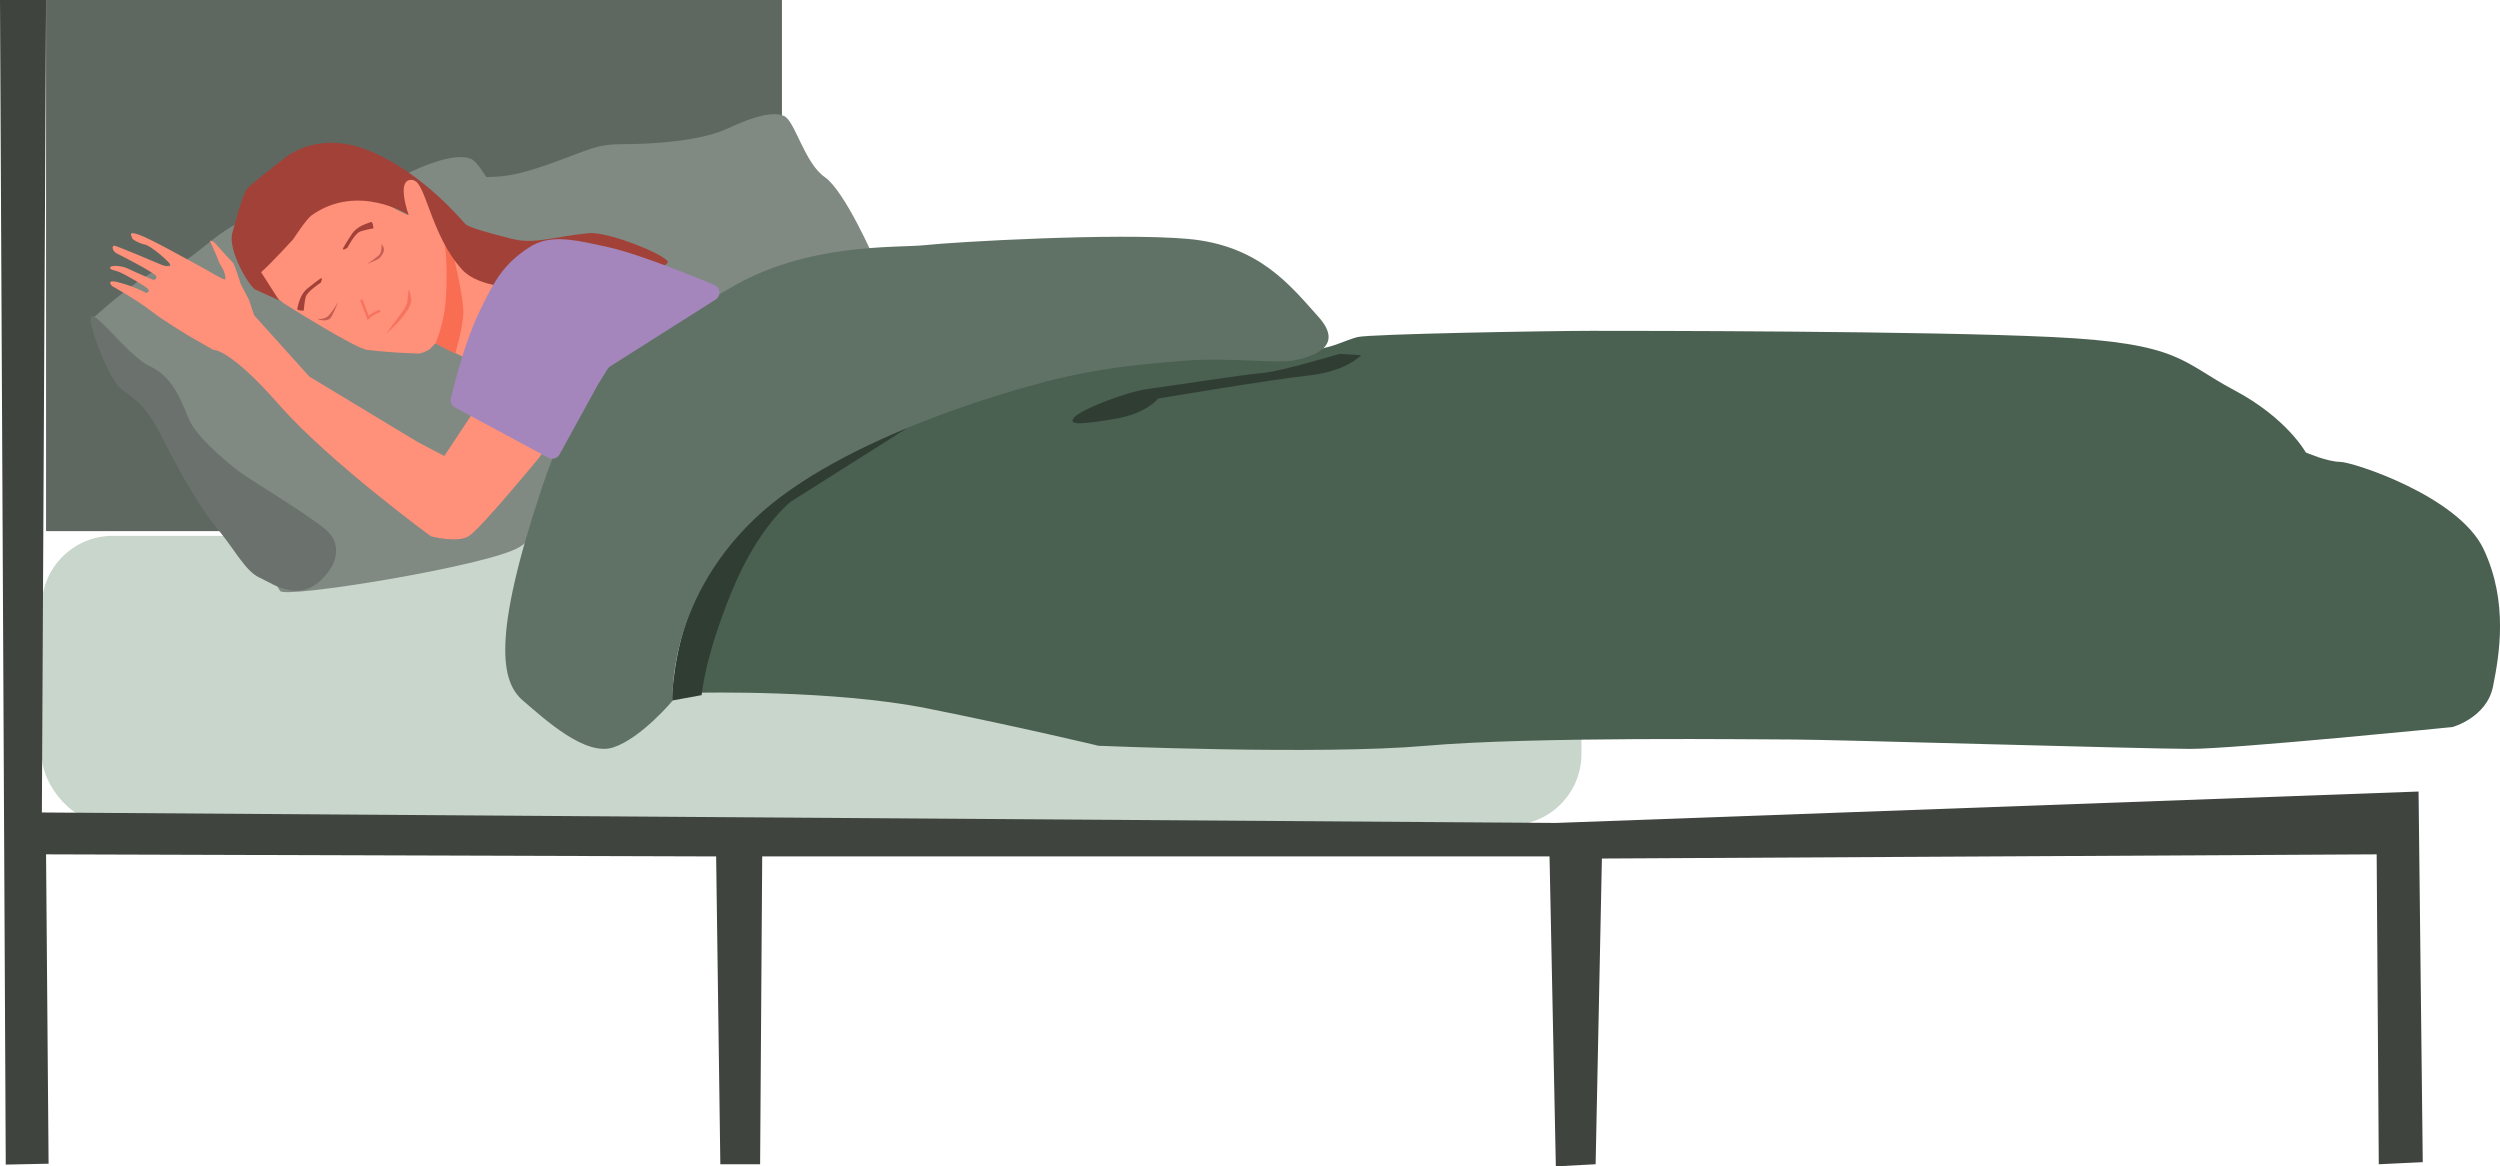 <?xml version="1.0" encoding="UTF-8"?>
<svg id="Layer_2" data-name="Layer 2" xmlns="http://www.w3.org/2000/svg" viewBox="0 0 1008.46 470.49">
  <defs>
    <style>
      .cls-1 {
        fill: #818983;
      }

      .cls-2 {
        fill: #6b726d;
      }

      .cls-3 {
        fill: #f77360;
      }

      .cls-4 {
        fill: #c9d6cb;
      }

      .cls-5 {
        fill: #a486bc;
      }

      .cls-6 {
        fill: #3f443f;
      }

      .cls-7 {
        fill: none;
        stroke: #f77360;
        stroke-linecap: round;
        stroke-miterlimit: 10;
      }

      .cls-8 {
        fill: #f96e53;
      }

      .cls-9 {
        fill: #c45e52;
      }

      .cls-10 {
        fill: #303d33;
      }

      .cls-11 {
        fill: #607265;
      }

      .cls-12 {
        fill: #4a6051;
      }

      .cls-13 {
        fill: #5e6861;
      }

      .cls-14 {
        fill: #a24137;
      }

      .cls-15 {
        fill: #ff9079;
      }
    </style>
  </defs>
  <g id="body">
    <rect class="cls-13" x="18.58" width="296.84" height="214.25"/>
    <rect class="cls-4" x="16.81" y="216.15" width="621.11" height="116.69" rx="28.69" ry="28.69"/>
    <polygon class="cls-6" points="977.3 468.8 975.61 319.29 627.6 331.96 16.89 327.74 18.58 0 0 0 2.32 469.78 19.6 469.42 18.58 344.63 288.88 345.47 290.57 469.64 306.62 469.64 307.46 345.47 625.06 345.47 627.6 470.49 643.65 469.64 646.18 346.32 958.71 344.63 959.56 469.64 977.3 468.8"/>
    <path class="cls-12" d="M282.04,279.44s54.11-1.26,91.87,6.29,69.21,15.1,69.21,15.1c0,0,89.35,3.78,132.14,0,42.79-3.78,134.65-2.52,148.49-2.52s142.2,3.78,159.82,3.78,105.71-8.81,105.71-8.81c0,0,13.84-3.78,16.36-16.36,2.52-12.58,6.29-33.98-3.78-55.37-10.07-21.39-52.85-35.24-57.89-35.24s-13.84-3.78-13.84-3.78c0,0-7.55-13.84-28.94-25.17-21.39-11.33-21.39-18.88-72.99-21.39-51.6-2.52-169.89-2.52-186.25-2.52s-89.35,1.26-94.38,2.52-11.33,5.03-18.88,5.03-139.69-5.03-139.69-5.03l-110.74,66.7,3.78,76.76Z"/>
    <path class="cls-10" d="M467.13,160.78s-4.37,6.01-17.48,8.19-19.12,2.73-16.39-.55,21.3-10.38,29.5-11.47,39.88-6.01,46.98-6.56,30.59-7.65,30.59-7.65l8.74.55s-6.01,6.56-21.3,8.19c-15.3,1.64-60.64,9.29-60.64,9.29Z"/>
    <path class="cls-10" d="M319.09,202.29s-13.11,9.83-24.04,36.6-12.02,41.52-12.02,41.52l-12.02,2.19s.55-21.3,8.74-39.33c8.19-18.03,23.49-50.26,53.54-63.91s49.71-17.48,49.71-17.48l-63.91,40.42Z"/>
    <path class="cls-1" d="M352.89,104.89s-12-27.78-20.21-33.47-12-22.73-16.42-24.63-12,0-22.73,5.05-30.31,6.31-41.68,6.31-13.26,1.89-29.05,7.58c-15.79,5.68-20.84,5.68-29.05,5.68s-13.26,6.31-13.26,6.31c0,0,9.47,35.36,21.47,42.31s29.05,10.73,32.2,16.42,6.95,29.05,8.84,32.2,53.04.63,65.67-6.95c12.63-7.58,31.57-21.47,44.83-27.78s19.58-10.1,19.58-14.52-20.21-14.52-20.21-14.52Z"/>
    <path class="cls-2" d="M205.49,115.27c.15-.37-.04-.79-.41-.93-2.38-.89-10.4-4.28-15.73-11.12-6.12-7.85-9.49-18.48-11.02-24.49-.54-2.13-3.12-2.98-4.83-1.59h0c-2.28,1.84-3.12,4.93-2.09,7.67l8.91,23.73s.02.04.03.06c2.23,4.86,5.79,9,10.28,11.91l9.36,6.22c.38.25.89.09,1.05-.33l4.45-11.13Z"/>
    <path class="cls-1" d="M232.98,125.99s-14.52-30.94-22.73-36.62-15.79-23.36-20.21-25.26-13.26,0-24,5.05-30.31,10.1-41.68,10.1-6.95,2.53-22.73,8.21-24.63,19.58-32.84,19.58-32.2,22.1-32.2,22.1c0,0,15.79,16.42,27.78,23.36s6.95,16.42,10.1,22.1,36.62,60.62,38.52,63.78,83.87-10.09,96.5-17.67c12.63-7.58,10.33-29.45,33.06-45.24,12.06-8.38,14.41-28.65,14.41-33.07s-24-16.42-24-16.42Z"/>
    <path class="cls-2" d="M133.8,228.62s5.05-8.21-1.89-14.52c-6.95-6.31-32.84-21.47-37.26-25.26s-15.79-12.63-18.94-20.84c-3.16-8.21-6.95-16.42-15.15-20.21s-20.21-20.21-23.36-20.21,6.31,24,10.73,28.42,9.47,4.42,17.68,20.84,16.42,29.68,22.73,37.26,10.73,16.42,16.42,18.94,18.31,12.63,29.05-4.42Z"/>
    <path class="cls-11" d="M271.34,282.6s-2.52-39.01,32.72-72.99,109.48-54.11,127.1-57.89,31.46-5.03,47.82-6.29,36.49,1.26,42.79,0c6.29-1.26,21.39-5.03,10.07-17.62s-23.91-28.94-52.85-31.46-94.38,1.26-105.71,2.52-47.82-1.26-79.28,17.62-55.37,20.13-75.51,80.54-16.36,78.02-7.55,85.57,25.17,22.65,36.49,18.88,23.91-18.88,23.91-18.88Z"/>
    <path class="cls-15" d="M217.09,185.07s-23.36,28.42-28.08,31.25-15.22,0-15.22,0c0,0-41.15-30.16-61.26-53.09s-26.49-22.1-26.49-22.1l-8.94-5.1s-10.54-6.21-16.2-10.61-15.71-10.05-15.71-10.05c0,0-3.14-3.14,3.46-1.26s10.37,4.08,10.37,4.08c0,0,1.68-.54.67-1.66s-9.06-5.7-11.07-6.6-4.81-1.12-4.14-2.12,4.92-.56,7.16.56,10.29,4.58,10.29,4.58c0,0,1.9-.45.89-1.79s-13.42-7.83-15.54-8.83-2.24-3.24-1.23-3.24,18.79,7.6,19.35,7.83,3.8,1.12,3.24-.22-7.83-7.6-10.18-8.05-5.23-2.11-5.12-2.56-2.37-3.15,2.55-1.47,20.24,10.4,24.71,12.75,10.06,6.04,10.29,5.26-.45-3.24-.89-3.91-1.83-3.12-2.05-4.01-3.32-7.61-3.32-7.61c0,0,1.34,0,2.24,1.12s6.6,7.27,7.16,7.83,3.11,8.57,3.11,8.57l3.3,6.36,2.08,6.2,22.25,24.72,43.73,26.41,10.73,5.63,13.11-19.8,30,13.69-5.24,7.28Z"/>
    <g>
      <path class="cls-15" d="M205.41,108.33s-5.85,0-10.3-1.87-15.93-9.6-15.93-9.6l-3.48,41.57,10.99,5.48s11.7-25.75,14.28-28.79,4.45-6.79,4.45-6.79Z"/>
      <path class="cls-8" d="M174.74,138.1l8.88,4.54s3.51-11.47,3.28-17.56-3.75-21.53-4.45-23.41-4.23-5.15-4.23-5.15c0,0,.95,20.42.95,24.16s-4.43,17.41-4.43,17.41Z"/>
    </g>
    <path class="cls-15" d="M178.95,95.7s1.99,8.15.87,25.12c-.64,9.79-4.12,17.62-4.12,17.62l-1.68,1.71c-.17.76-3.88,2.57-5.45,2.48-4.39-.26-9.5-.21-20.57-1.51-4.74-.55-33.7-18.86-33.7-18.86,0,0-10.26-8.06-8.97-12.45s12.27-15.75,16.3-21.61,4.55-17.78,7.11-17.78,19.26,6.06,25.67,10.64,10.44,5.68,10.44,5.68c0,0-3.85-6.41-3.48-9.52s3.48-5.68,5.31-4.58,6.59,3.11,9.71,9.52,2.56,13.55,2.56,13.55Z"/>
    <path class="cls-9" d="M127.92,128.57s2.26.5,4.02-.75,4.52-6.15,4.52-6.15c0,0-2.57,6.46-3.37,6.91s-2.45,1.25-5.17,0Z"/>
    <path class="cls-7" d="M145.88,121.29l2.64,6.91s1.13-1.38,4.39-2.64"/>
    <path class="cls-3" d="M164.84,116.89s.24-.86,1,3.39c.91,5.04-10.17,14.44-10.17,14.44,0,0,6.43-8.72,7.15-9.67s1.46-2.61,1.54-3.8c.12-1.66.48-4.36.48-4.36Z"/>
    <path class="cls-14" d="M140.08,100.03s3.01-5.9,5.27-6.66,5.27-1.26,5.27-1.26c0,0-.13-3.01-1.13-2.51s-5.27,1.38-7.53,4.77-3.52,5.65-3.52,5.65c0,0-.75,1.38,1.63,0Z"/>
    <path class="cls-9" d="M153.92,98.43s.13,2.39-.5,3.77-5.4,4.27-5.4,4.27c0,0,4.6-1.81,5.13-2.44s1.97-2.42,1.7-3.67-.93-1.93-.93-1.93Z"/>
    <path class="cls-14" d="M129.38,114.02s-5.58,3.57-6.11,5.89-.74,5.37-.74,5.37c0,0-3.01.17-2.61-.88s.86-5.38,4.02-7.96,5.28-4.05,5.28-4.05c0,0,1.3-.88.16,1.62Z"/>
    <path class="cls-14" d="M102.9,116.76c-2.81-1.87-11.01-15.91-9.2-22.71,3.39-12.71,5.14-17.19,6.27-18.23,3.7-3.42,11.62-9.52,13.96-11.39s15.1-12.25,36.18-3.13,36.2,27.65,37.6,29.06,9.44,3.64,18.8,5.98,16.3-.87,31.05-2.28c8.26-.79,33.63,9.84,31.75,11.94s-9.13,7.49-12.17,8.66-47.52,1.4-47.52,1.4c0,0-16.35.2-23.17-7.26-12.64-13.81-14.66-35.3-19.78-36.18-7.38-1.27-1.83,14.1-1.83,14.1,0,0-20.44-13.19-39.24.2-2.06,1.47-7.41,9.69-7.41,9.69,0,0-9.4,10.26-12.87,13.18l7.27,11.37-9.7-4.41Z"/>
    <path class="cls-5" d="M289.75,116.33c-.36-.61-.91-1.09-1.57-1.37-5.27-2.21-29.75-12.36-42.64-15.22-14.83-3.29-23.93-5.41-32.47.29-9.89,6.59-13.65,12.89-20.24,26.89-5.27,11.2-9.46,27.54-10.95,33.74-.35,1.47.33,3,1.66,3.71l37.67,20.28c1.61.87,3.62.27,4.5-1.33l15.51-28.23c.03-.05.06-.11.09-.16l3.82-6.11c.26-.42.62-.78,1.04-1.05l42.49-26.92c1.52-.97,2-2.97,1.08-4.52h0Z"/>
  </g>
</svg>